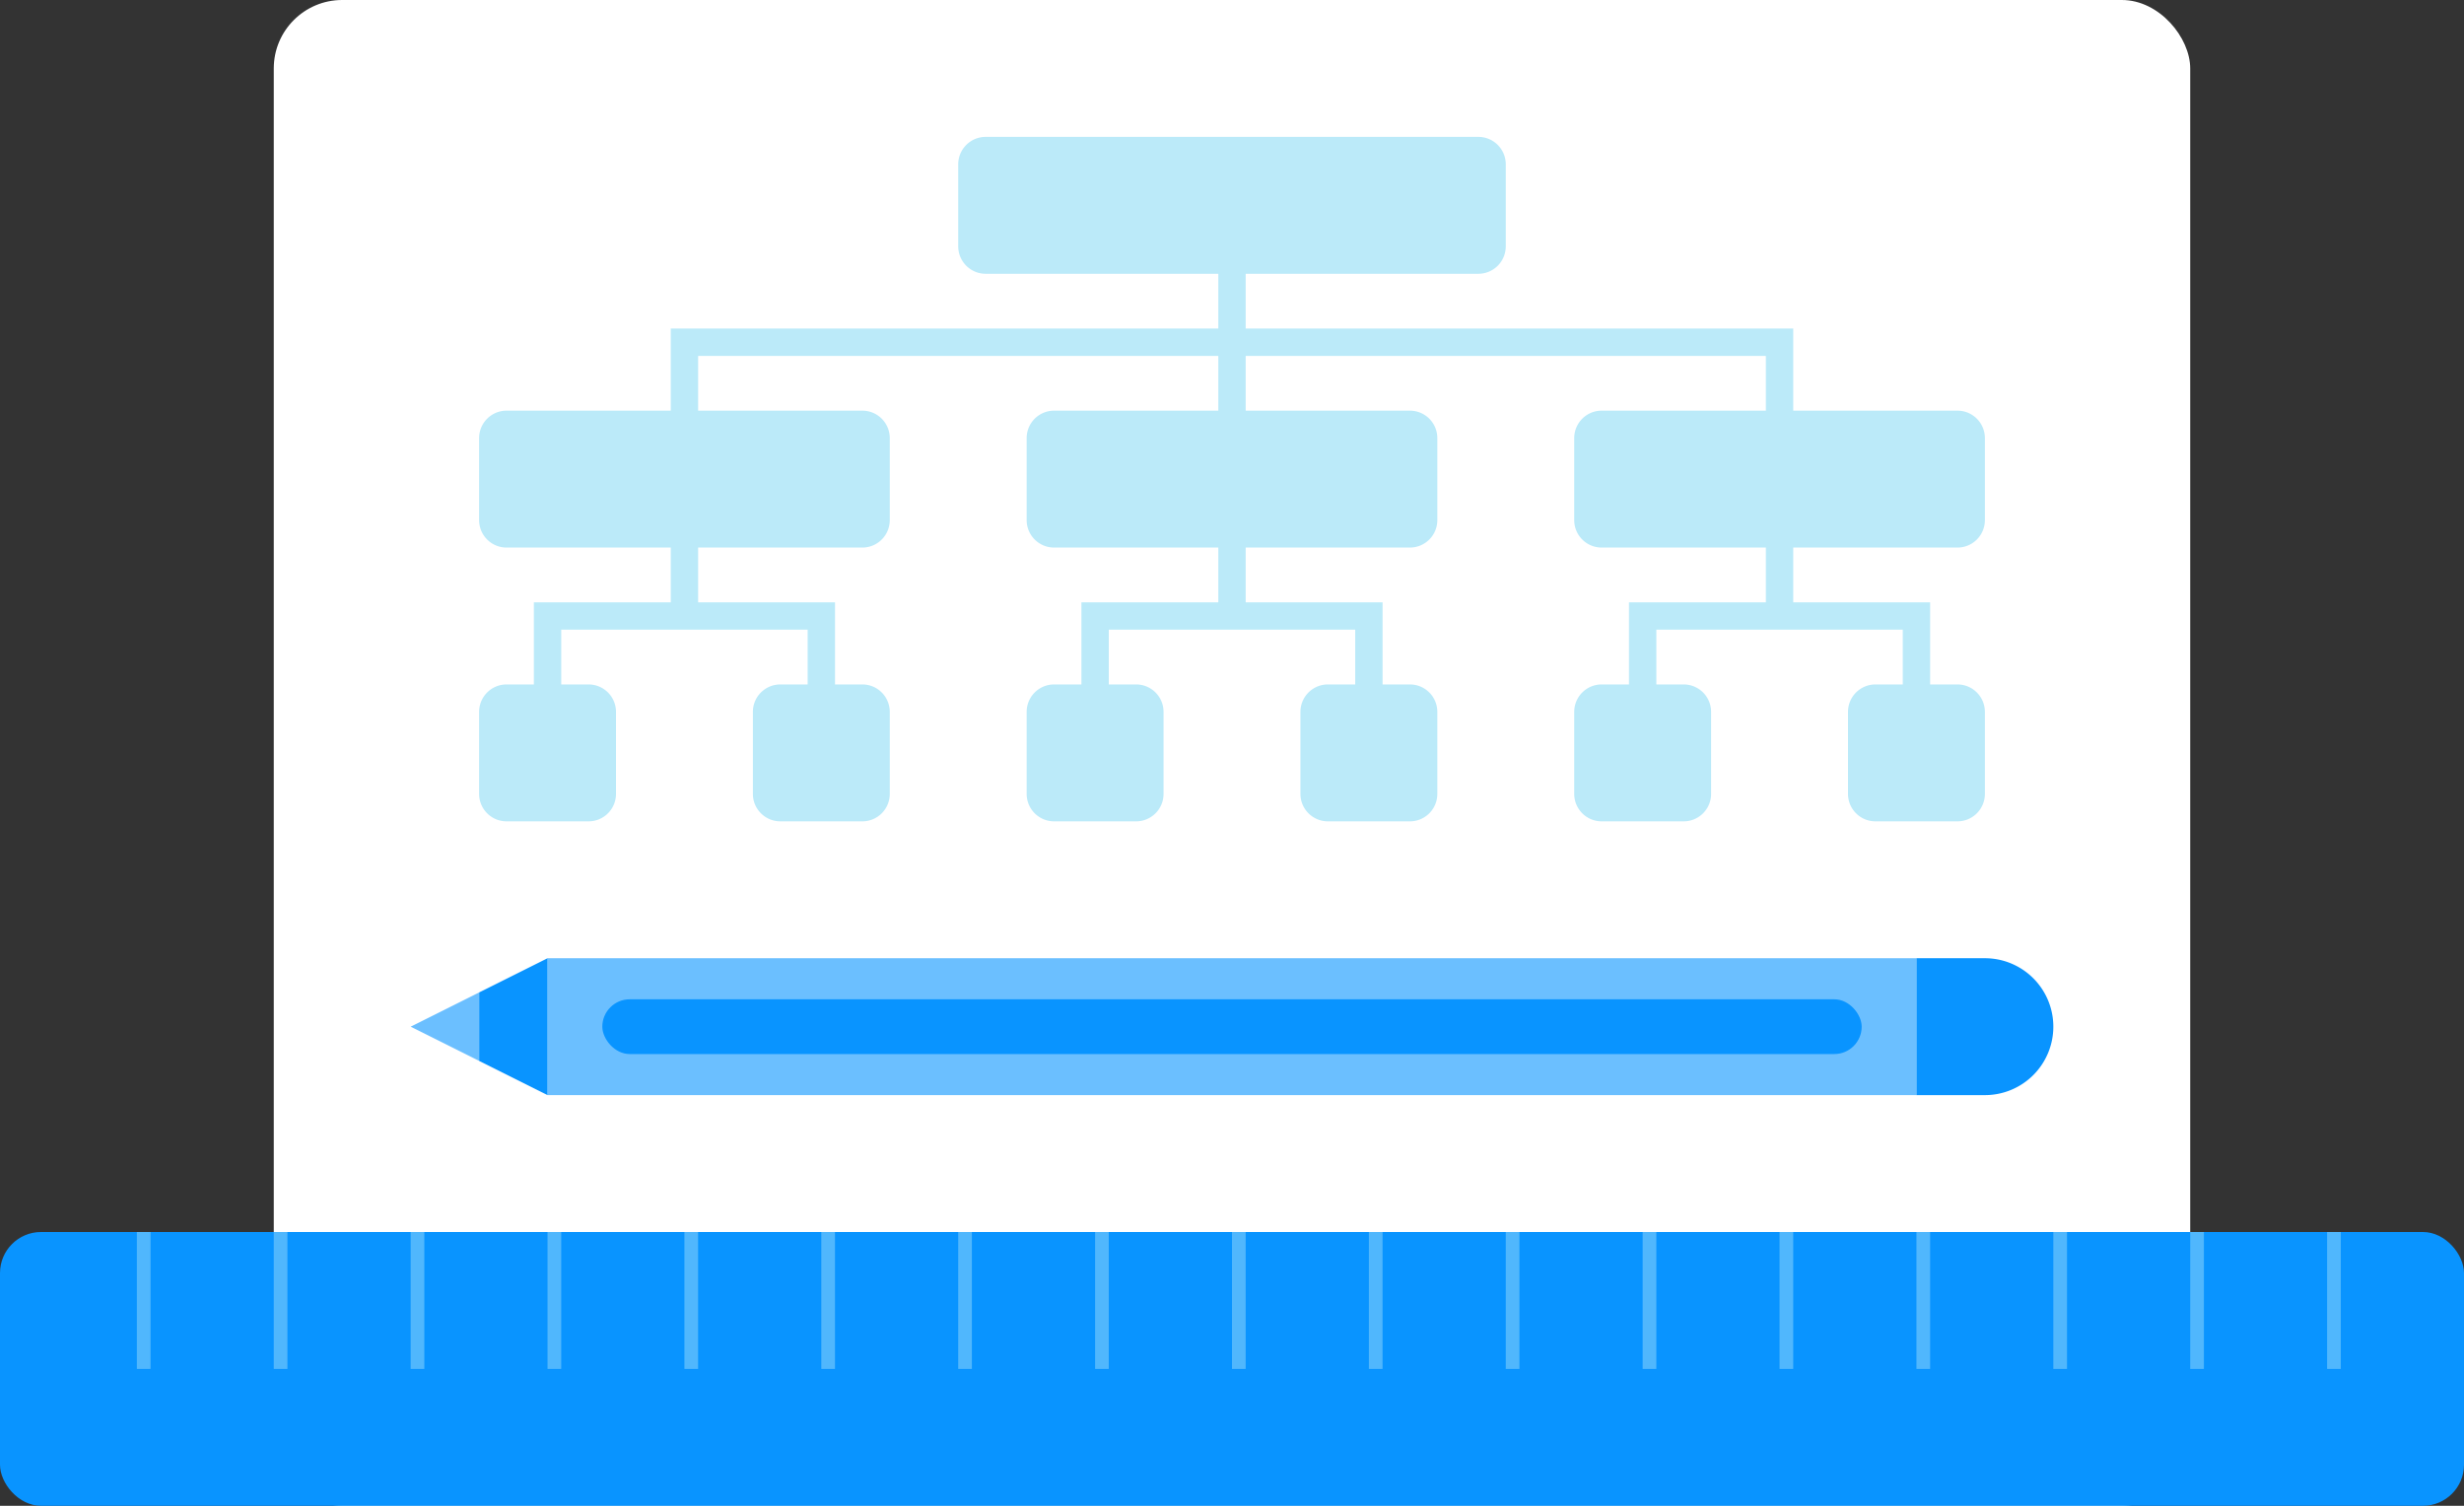 <svg id="Icon" xmlns="http://www.w3.org/2000/svg" width="180" height="110" viewBox="0 0 180 110">
  <rect x="0" y="0" width="180" height="110" fill="#333333" stroke="none"/>
<defs>
    <style>
      .cls-1 {
        fill: #fff;
      }

      .cls-2, .cls-5 {
        fill: #0994ff;
      }

      .cls-3 {
        fill: #62bffc;
        opacity: 0.8;
      }

      .cls-3, .cls-5, .cls-6, .cls-7 {
        fill-rule: evenodd;
      }

      .cls-4, .cls-6 {
        fill: #6bbfff;
      }

      .cls-7 {
        fill: #bbeaf9;
      }
    </style>
  </defs>
  <rect id="Rounded_Rectangle_9_copy" data-name="Rounded Rectangle 9 copy" class="cls-1" x="20" width="140" height="110" rx="5" ry="5"/>
  <rect id="Rounded_Rectangle_9" data-name="Rounded Rectangle 9" class="cls-2" y="90" width="180" height="20" rx="3" ry="3"/>
  <path id="_copy_3" data-name="| copy 3" class="cls-3" d="M1440,1397h1v10h-1v-10Zm-10,0h1v10h-1v-10Zm-10,0h1v10h-1v-10Zm-10,0h1v10h-1v-10Zm-10,0h1v10h-1v-10Zm-10,0h1v10h-1v-10Zm-10,0h1v10h-1v-10Zm-10,0h1v10h-1v-10Zm-10,0h1v10h-1v-10Zm-10,0h1v10h-1v-10Zm-10,0h1v10h-1v-10Zm-10,0h1v10h-1v-10Zm-10,0h1v10h-1v-10Zm-10,0h1v10h-1v-10Zm-10,0h1v10h-1v-10Zm-10,0h1v10h-1v-10Zm-10,0h1v10h-1v-10Z" transform="translate(-1270 -1307)"/>
  <g>
    <rect id="Rounded_Rectangle_9_copy_2" data-name="Rounded Rectangle 9 copy 2" class="cls-4" x="40" y="70" width="100" height="10"/>
    <path class="cls-2" d="M140,70h5a5,5,0,0,1,5,5v0a5,5,0,0,1-5,5h-5a0,0,0,0,1,0,0V70A0,0,0,0,1,140,70Z"/>
    <path id="Rectangle_10_copy_3" data-name="Rectangle 10 copy 3" class="cls-5" d="M1305,1384.5v-5l5-2.5v10Z" transform="translate(-1270 -1307)"/>
    <path class="cls-6" d="M1305,1384.5l-5-2.5,5-2.5v5Z" transform="translate(-1270 -1307)"/>
    <rect id="Rounded_Rectangle_10" data-name="Rounded Rectangle 10" class="cls-2" x="44" y="73" width="92" height="4" rx="2" ry="2"/>
  </g>
  <path id="Rectangle_14_copy_2" data-name="Rectangle 14 copy 2" class="cls-7" d="M1407,1357h6a2.006,2.006,0,0,1,2,2v6a2.006,2.006,0,0,1-2,2h-6a2.006,2.006,0,0,1-2-2v-6A2.006,2.006,0,0,1,1407,1357Zm-20,0h6a2.006,2.006,0,0,1,2,2v6a2.006,2.006,0,0,1-2,2h-6a2.006,2.006,0,0,1-2-2v-6A2.006,2.006,0,0,1,1387,1357Zm0-20h26a2.006,2.006,0,0,1,2,2v6a2.006,2.006,0,0,1-2,2h-26a2.006,2.006,0,0,1-2-2v-6A2.006,2.006,0,0,1,1387,1337Zm-20,20h6a2.006,2.006,0,0,1,2,2v6a2.006,2.006,0,0,1-2,2h-6a2.006,2.006,0,0,1-2-2v-6A2.006,2.006,0,0,1,1367,1357Zm-20,0h6a2.006,2.006,0,0,1,2,2v6a2.006,2.006,0,0,1-2,2h-6a2.006,2.006,0,0,1-2-2v-6A2.006,2.006,0,0,1,1347,1357Zm0-20h26a2.006,2.006,0,0,1,2,2v6a2.006,2.006,0,0,1-2,2h-26a2.006,2.006,0,0,1-2-2v-6A2.006,2.006,0,0,1,1347,1337Zm-20,20h6a2.006,2.006,0,0,1,2,2v6a2.006,2.006,0,0,1-2,2h-6a2.006,2.006,0,0,1-2-2v-6A2.006,2.006,0,0,1,1327,1357Zm-20,0h6a2.006,2.006,0,0,1,2,2v6a2.006,2.006,0,0,1-2,2h-6a2.006,2.006,0,0,1-2-2v-6A2.006,2.006,0,0,1,1307,1357Zm0-20h26a2.006,2.006,0,0,1,2,2v6a2.006,2.006,0,0,1-2,2h-26a2.006,2.006,0,0,1-2-2v-6A2.006,2.006,0,0,1,1307,1337Zm35-20h36a2.006,2.006,0,0,1,2,2v6a2.006,2.006,0,0,1-2,2h-36a2.006,2.006,0,0,1-2-2v-6A2.006,2.006,0,0,1,1342,1317Zm-23,14h82v2h-82v-2Zm40-4h2v4h-2v-4Zm-40,6h2v4h-2v-4Zm40,0h2v4h-2v-4Zm40,0h2v4h-2v-4Zm10,20h2v4h-2v-4Zm-20,0h2v4h-2v-4Zm-20,0h2v4h-2v-4Zm-20,0h2v4h-2v-4Zm-20,0h2v4h-2v-4Zm-20,0h2v4h-2v-4Zm0-2h22v2h-22v-2Zm40,0h22v2h-22v-2Zm40,0h22v2h-22v-2Zm-70-4h2v4h-2v-4Zm40,0h2v4h-2v-4Zm40,0h2v4h-2v-4Z" transform="translate(-1270 -1307)"/>
</svg>

